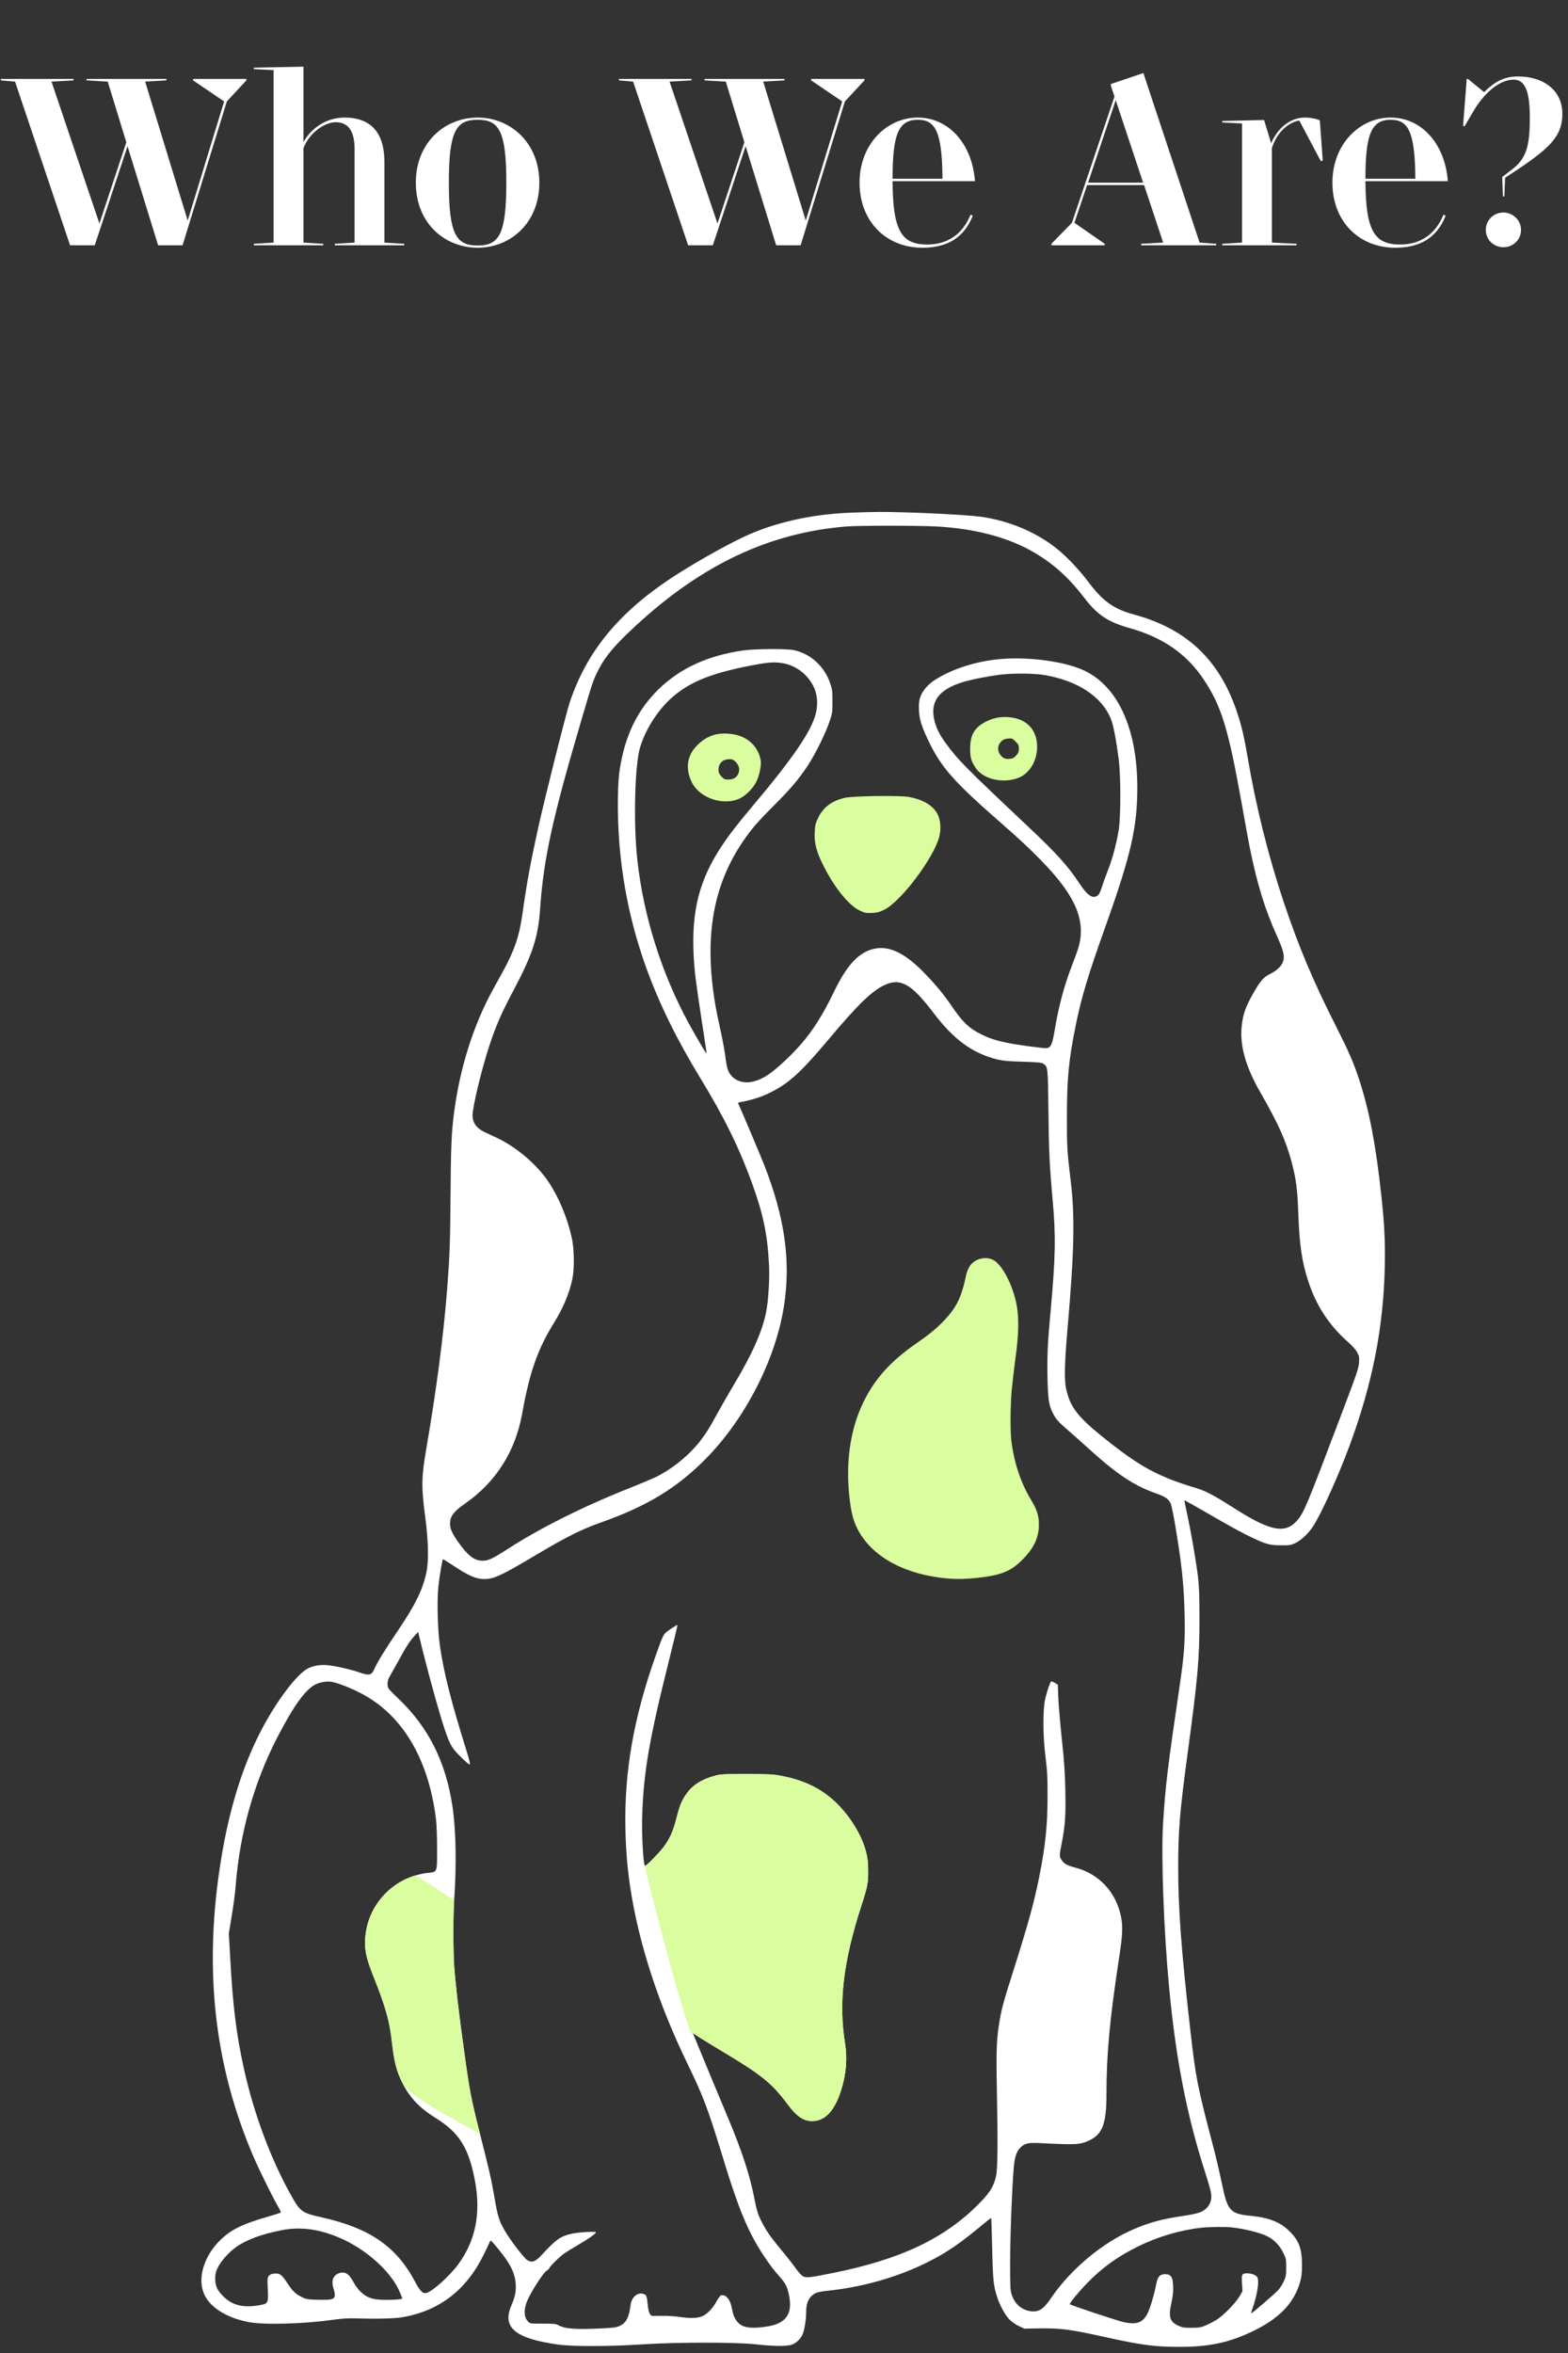 <svg width="218" height="327" viewBox="0 0 218 327" fill="none" xmlns="http://www.w3.org/2000/svg">
<rect x="0" y="0" width="218" height="327" fill="#333333" stroke="none"/>
<path d="M125.594 71.2C130.569 71.339 135.393 71.639 136.865 71.882C140.46 72.494 143.719 73.846 146.49 75.903C147.963 77.001 149.888 78.977 151.257 80.803C153.332 83.564 154.817 84.627 157.658 85.402C165.033 87.401 169.602 91.746 172.026 99.095C172.64 100.944 173 102.504 173.487 105.392C174.612 112.037 176.305 118.831 178.404 125.152C180.537 131.53 182.509 136.233 185.791 142.716C187.6 146.31 188.203 147.696 189.014 150.181C190.371 154.352 191.287 159.148 192.029 166C192.482 170.09 192.598 172.575 192.528 176.053C192.343 184.488 190.812 192.288 187.623 200.931C186.046 205.184 183.645 210.488 182.544 212.14C181.859 213.169 180.897 214.058 180.074 214.451C179.459 214.74 179.285 214.763 178.067 214.752C176.548 214.752 176.038 214.613 174.009 213.654C172.559 212.961 171.168 212.198 167.468 210.06C165.949 209.182 164.685 208.477 164.674 208.489C164.65 208.512 164.836 209.459 165.091 210.603C165.624 213.076 166.262 216.774 166.552 219.096C166.715 220.448 166.761 221.615 166.761 225.105C166.761 230.675 166.517 233.321 165.079 243.94C164.036 251.671 163.804 254.479 163.804 259.482C163.804 265.283 164.256 271.28 165.497 282.188C166.251 288.81 166.459 289.873 168.674 298.308C169.057 299.764 169.579 302.006 169.846 303.277C170.657 307.275 170.982 307.656 173.962 307.945C176.456 308.199 178.009 308.812 179.297 310.094C180.607 311.389 181.025 312.533 181.013 314.832C181.013 315.918 180.955 316.415 180.758 317.12C179.9 320.113 177.789 322.285 173.962 324.076C170.773 325.578 168.048 326.145 164.036 326.145C160.557 326.156 158.655 325.902 153.309 324.712C148.752 323.706 147.476 323.545 144.438 323.579L142.409 323.614L141.655 323.256C141.226 323.059 140.669 322.667 140.356 322.355C139.753 321.742 139.034 320.436 138.651 319.281C138.129 317.663 138.048 316.958 137.944 312.544C137.898 310.198 137.828 308.269 137.805 308.246C137.782 308.222 137.457 308.465 137.074 308.789C133.549 311.724 131.751 312.972 129.165 314.277C125.002 316.404 119.946 317.86 115.006 318.356C114.357 318.414 113.649 318.553 113.441 318.657C112.513 319.119 112.084 319.939 112.084 321.245C112.084 322.308 111.852 323.799 111.597 324.388C111.307 325.07 110.634 325.694 109.973 325.879C109.266 326.087 107.353 326.052 105.126 325.798C102.378 325.486 93.982 325.486 89.123 325.81C84.67 326.098 79.684 326.11 77.643 325.833C71.682 325.012 69.792 323.475 71.067 320.471C71.612 319.2 71.763 318.483 71.705 317.455C71.601 315.86 70.94 314.543 69.166 312.417C68.249 311.308 68.203 311.273 68.099 311.55C68.041 311.701 67.681 312.452 67.31 313.214C64.91 318.171 61.187 321.083 56.073 322.008C54.972 322.216 52.27 322.285 49.289 322.181C48.42 322.158 47.48 322.216 46.332 322.378C42.216 322.967 36.684 323.117 34.55 322.701C31.558 322.112 29.332 320.748 28.451 318.969C27.349 316.739 28.323 313.468 30.77 311.169C32.208 309.817 33.739 309.077 37.032 308.118C38.029 307.83 38.911 307.552 38.992 307.506C39.085 307.46 38.992 307.217 38.714 306.743C38.029 305.599 36.081 301.659 35.281 299.81C30.097 287.804 28.474 275.163 30.329 261.158C31.396 253.138 33.263 246.517 36.023 241.04C38.215 236.672 41.288 232.558 42.9 231.819C43.654 231.472 44.605 231.322 45.521 231.414C46.576 231.507 48.698 231.981 49.869 232.385C51.342 232.905 51.644 232.836 52.038 231.946C52.478 230.975 53.511 229.277 55.308 226.63C57.778 222.956 58.752 220.968 59.285 218.519C59.622 216.936 59.564 214.151 59.112 210.753C58.566 206.674 58.59 205.288 59.262 201.371C60.677 193.155 61.651 185.702 62.161 179.231C62.521 174.551 62.59 172.748 62.637 166.231C62.683 159.506 62.764 157.53 63.101 154.849C63.889 148.574 65.791 142.496 68.539 137.516C68.91 136.846 69.513 135.748 69.885 135.078C71.508 132.108 72.181 130.167 72.61 127.174C73.224 122.783 73.758 119.871 74.813 115.099C75.799 110.673 78.698 99.129 79.22 97.581C81.562 90.59 85.934 85.24 93.24 80.387C96.093 78.503 100.546 75.961 103.329 74.644C107.585 72.633 112.838 71.443 118.346 71.246C121.883 71.119 122.66 71.119 125.594 71.2ZM117.685 73.165C106.97 74.031 97.588 78.457 88.358 86.985C85.47 89.666 84.195 91.156 83.232 93.028C82.49 94.461 82.42 94.646 80.727 100.424C76.796 113.758 75.567 119.42 75.091 126.307C74.813 130.317 74.036 132.674 71.241 137.92C69.757 140.717 68.945 142.566 68.076 145.189C66.986 148.482 65.698 153.797 65.698 155.034C65.698 156.028 66.266 156.802 67.38 157.333C67.693 157.484 68.458 157.842 69.085 158.131C71.81 159.413 74.639 161.828 76.274 164.267C77.712 166.416 78.918 169.328 79.51 172.089C79.846 173.626 79.869 176.376 79.568 177.786C79.127 179.808 78.315 181.738 77.005 183.864C74.743 187.516 73.619 190.728 72.598 196.448C71.659 201.683 68.969 205.935 64.713 208.916C63.043 210.083 62.567 210.719 62.567 211.782C62.567 212.452 62.904 213.18 63.704 214.301C65.072 216.219 65.953 216.901 67.102 216.901C67.89 216.901 68.516 216.6 70.685 215.202C75.184 212.302 81.214 209.298 87.615 206.767C88.984 206.224 90.549 205.565 91.094 205.311C93.367 204.213 95.768 202.283 97.299 200.319C98.145 199.221 98.655 198.424 99.757 196.39C100.209 195.558 101.207 193.825 101.983 192.519C104.569 188.198 105.961 185.089 106.506 182.385C106.819 180.895 107.016 177.717 106.924 175.88C106.703 171.57 106.123 168.75 104.581 164.509C102.772 159.494 100.65 155.196 97.31 149.73C90.897 139.215 87.476 129.751 86.293 119.143C85.818 114.983 85.772 109.46 86.166 106.906C86.897 102.215 88.613 98.679 91.547 95.802C94.527 92.889 98.331 91.133 103.236 90.405C104.941 90.162 109.324 90.128 110.402 90.359C112.699 90.856 114.612 92.601 115.412 94.935C115.702 95.767 115.737 96.009 115.737 97.477C115.737 99.049 115.725 99.129 115.296 100.366C114.716 102.041 113.36 104.791 112.316 106.375C111.04 108.304 109.915 109.633 107.619 111.921C106.471 113.065 105.172 114.44 104.743 114.983C99.351 121.651 97.704 129.358 99.455 139.654C99.583 140.416 99.919 142.057 100.198 143.294C100.464 144.53 100.754 146.079 100.835 146.737C100.905 147.384 101.044 148.182 101.137 148.494C101.578 149.973 103.085 150.724 104.767 150.296C106.147 149.938 107.295 149.164 109.405 147.153C112.177 144.507 113.928 142.011 115.946 137.84C117.627 134.338 119.193 132.559 121.141 131.958C123.321 131.276 125.582 132.247 128.342 135.043C130.012 136.742 131.23 138.209 132.354 139.873C133.827 142.046 134.72 142.901 136.494 143.779C137.515 144.287 138.512 144.611 139.915 144.9C141.469 145.223 145.342 145.743 145.586 145.663C146.154 145.489 146.305 145.119 146.653 143.039C147.244 139.608 147.963 136.95 149.088 134.038C149.935 131.831 150.109 131.253 150.224 130.248C150.688 126.03 147.824 121.905 139.277 114.463C132.586 108.616 130.847 106.652 129.061 102.908C128.11 100.897 127.82 99.961 127.762 98.667C127.704 97.338 127.89 96.668 128.551 95.79C129.119 95.027 129.954 94.415 131.357 93.71C133.792 92.497 136.749 91.722 139.66 91.549C143.313 91.318 147.766 91.93 150.352 93.017C155.281 95.073 158.122 101.082 158.122 109.437C158.122 114.972 157.24 118.82 153.657 128.85C151.28 135.529 150.364 138.544 149.598 142.3C148.589 147.246 148.334 149.857 148.334 155.138C148.323 159.332 148.369 160.072 148.856 164.082C149.459 169.004 149.355 173.915 148.427 184.546C148.01 189.318 147.952 191.629 148.195 192.854C148.74 195.524 149.795 196.899 153.657 199.972C158.516 203.855 161.079 205.242 166.274 206.79C167.596 207.183 168.779 207.807 171.388 209.471C176.571 212.799 178.647 213.226 180.329 211.32C181.268 210.257 181.662 209.309 186.382 196.852C188.655 190.855 188.887 190.185 188.945 189.388C188.991 188.579 188.968 188.452 188.678 187.92C188.493 187.574 187.994 187.007 187.426 186.51C184.793 184.188 183.007 181.472 181.906 178.11C181.013 175.394 180.665 173.06 180.503 168.658C180.387 165.33 180.213 163.955 179.633 161.724C178.833 158.616 177.801 156.293 175.18 151.729C173.185 148.251 172.362 145.316 172.629 142.67C172.803 140.936 173.174 139.896 174.31 137.92C175.261 136.268 175.667 135.806 176.595 135.344C177.58 134.847 178.23 134.211 178.415 133.529C178.624 132.802 178.415 132.016 177.453 129.89C175.864 126.354 174.797 122.887 173.777 117.907C173.649 117.306 173.151 114.59 172.675 111.886C170.785 101.29 169.846 98.193 167.387 94.484C165.021 90.902 161.705 88.591 157.078 87.297C154.028 86.43 152.579 85.471 150.758 83.091C148.613 80.294 146.49 78.365 143.777 76.781C140.24 74.701 135.613 73.465 130.232 73.165C127.762 73.026 119.366 73.026 117.685 73.165ZM104.546 92.462C98.737 93.571 95.675 94.842 93.147 97.188C91.303 98.91 89.68 101.521 88.984 103.89C88.242 106.432 88.045 114.452 88.613 119.536C89.471 127.301 91.953 135.205 95.721 142.15C96.51 143.606 98.157 146.414 98.215 146.414C98.261 146.414 98.191 145.894 97.519 141.56C96.695 136.118 96.556 134.997 96.44 132.767C96.127 126.562 97.24 122.24 100.337 117.583C101.473 115.873 102.447 114.625 104.767 111.863C110.252 105.358 112.803 101.614 113.418 99.176C113.754 97.835 113.638 96.46 113.104 95.397C112.188 93.571 110.495 92.37 108.512 92.115C107.469 91.988 106.68 92.058 104.546 92.462ZM138.906 93.779C137.097 94.022 134.952 94.45 133.746 94.831C130.569 95.825 129.339 97.454 129.873 99.95C130.105 101.048 130.545 101.972 131.427 103.197C133.12 105.543 134.175 106.617 143.093 115.018C146.885 118.589 148.439 120.31 150.004 122.668C151.257 124.563 151.976 125.013 152.706 124.366C152.81 124.274 153.031 123.8 153.182 123.315C153.332 122.829 153.692 121.824 153.993 121.061C154.631 119.478 155.234 117.213 155.536 115.33C155.837 113.435 155.837 107.773 155.524 105.45C155.165 102.665 154.77 100.666 154.422 99.834C153.147 96.795 149.865 94.634 145.308 93.826C143.8 93.56 140.773 93.537 138.906 93.779ZM123.031 136.869C121.233 137.689 119.32 139.55 115.087 144.576C111.272 149.118 109.602 150.62 106.9 151.926C105.752 152.48 104.465 152.885 102.83 153.185C102.679 153.22 102.586 153.277 102.621 153.324C102.749 153.532 105.787 160.708 106.251 161.898C109.127 169.27 109.962 175.244 108.999 181.484C107.84 188.949 103.595 197.211 98.064 202.792C94.086 206.813 89.877 209.355 83.499 211.597C80.89 212.521 78.721 213.596 74.802 215.93C69.653 218.992 68.69 219.443 67.322 219.443C66.162 219.443 65.118 218.981 62.822 217.444C62.161 217.005 61.605 216.67 61.582 216.693C61.489 216.785 61.06 219.293 60.944 220.529C60.735 222.505 60.851 226.561 61.164 228.745C61.721 232.558 62.695 236.372 64.933 243.559C65.316 244.795 65.397 245.211 65.281 245.211C65.188 245.211 64.632 244.726 64.04 244.137C62.822 242.947 62.544 242.461 61.813 240.289C61.141 238.29 59.773 233.402 58.914 229.97L58.126 226.792L57.639 227.335C56.955 228.075 56.491 228.803 55.354 230.883C54.809 231.865 54.253 232.859 54.125 233.078C53.847 233.529 53.8 234.269 54.021 234.65C54.102 234.789 54.717 235.424 55.401 236.071C59.575 240.035 62.011 244.911 62.915 251.105C63.402 254.456 63.483 259.193 63.147 263.989C62.996 266.034 63.008 271.199 63.147 273.268C63.333 275.798 63.773 279.623 64.492 284.788C65.292 290.647 65.49 291.652 66.742 296.575C68.099 301.902 68.308 302.861 68.771 305.53C69.189 307.991 69.386 308.604 70.151 309.956C70.894 311.261 72.842 313.804 73.306 314.092C73.955 314.485 74.419 314.335 75.265 313.422C77.318 311.204 77.886 310.799 79.405 310.441C80.287 310.221 82.861 310.071 82.861 310.221C82.861 310.406 81.829 311.134 80.437 311.943C79.718 312.359 78.837 312.902 78.478 313.145C77.828 313.584 76.367 315.028 76.367 315.236C76.367 315.283 76.193 315.433 75.984 315.572C75.59 315.803 74.175 317.952 73.491 319.339C72.795 320.725 72.772 321.985 73.41 322.62C73.7 322.921 73.723 322.921 75.474 322.921C76.9 322.921 77.306 322.955 77.585 323.117C78.605 323.672 80.031 323.764 83.905 323.568C85.401 323.487 85.783 323.429 86.201 323.221C87.082 322.771 87.442 322.077 87.674 320.321C87.801 319.292 88.566 318.587 89.355 318.761C89.854 318.865 89.946 319.073 90.039 320.194C90.132 321.211 90.352 321.8 90.665 321.835C90.735 321.846 91.35 321.846 92.022 321.835C92.706 321.811 93.82 321.892 94.573 321.996C95.988 322.204 96.962 322.17 97.635 321.892C98.284 321.627 99.084 320.806 99.583 319.893C99.826 319.443 100.128 319.027 100.244 318.992C100.812 318.819 101.427 319.431 101.659 320.39C101.728 320.702 101.844 321.176 101.902 321.453C102.099 322.251 102.586 322.909 103.224 323.221C103.92 323.556 105.172 323.579 106.866 323.279C109.289 322.851 110.194 321.523 109.718 319.084C109.452 317.744 109.243 317.328 108.188 316.161C107.074 314.913 105.59 312.706 104.616 310.845C103.213 308.142 102.192 305.403 100.244 299.001C98.4 293.004 97.704 291.167 95.64 286.926C91.547 278.514 88.81 270.101 87.627 262.313C87.221 259.621 87.024 257.264 86.954 254.282C86.769 246.251 88.103 238.648 91.21 229.947C92.266 226.989 92.208 227.093 93.228 226.388C93.727 226.053 94.144 225.798 94.179 225.833C94.214 225.856 93.715 227.959 93.077 230.49C90.271 241.652 89.471 246.298 89.285 252.376C89.193 255.103 89.448 259.309 89.691 259.309C89.865 259.309 91.663 257.472 92.243 256.709C93.101 255.576 93.588 254.49 94.04 252.711C94.492 250.92 94.736 250.319 95.374 249.383C96.232 248.123 97.461 247.314 99.293 246.806C100.14 246.563 100.441 246.54 103.735 246.54C106.68 246.54 107.469 246.575 108.431 246.76C111.864 247.384 114.322 248.609 116.433 250.712C118.3 252.584 119.819 255.114 120.387 257.287C120.63 258.223 120.688 258.72 120.7 259.944C120.712 261.724 120.63 262.14 119.714 264.971C117.233 272.655 116.572 278.294 117.488 283.979C117.824 286.082 117.639 288.313 116.943 290.485C116.061 293.235 114.844 294.622 113.174 294.76C111.84 294.876 110.843 294.24 109.452 292.369C107.306 289.503 105.891 288.359 100.638 285.216C99.34 284.442 97.844 283.529 97.31 283.182L96.336 282.558L97.148 284.534C97.948 286.487 99.189 289.491 101.264 294.437C103.155 298.955 104.233 302.237 104.836 305.31C105.207 307.263 105.381 307.783 106.007 308.985C106.645 310.187 107.19 310.949 108.779 312.868C109.463 313.688 110.31 314.774 110.658 315.271C111.005 315.768 111.458 316.253 111.655 316.346C112.107 316.577 112.559 316.531 115.621 315.918C125.327 313.988 131.566 310.996 136.39 305.958C137.689 304.606 138.187 303.762 138.489 302.387C138.709 301.359 138.744 297.684 138.593 290.277C138.489 284.938 138.547 283.309 138.988 280.744C139.301 278.964 139.521 278.179 140.959 273.649C142.977 267.27 143.754 264.462 144.496 260.788C145.354 256.489 145.644 253.624 145.644 249.487C145.644 246.945 145.598 246.055 145.366 244.229C144.983 241.213 144.96 237.573 145.331 236.025C145.621 234.823 146.038 233.656 146.177 233.656C146.235 233.656 146.456 233.76 146.676 233.887L147.07 234.118L147.14 236.002C147.186 237.03 147.407 239.642 147.638 241.803C147.963 244.853 148.068 246.425 148.114 248.874C148.184 252.306 148.091 253.681 147.627 256.073C147.267 257.853 147.267 258.026 147.604 258.5C147.94 259.02 148.357 259.24 149.482 259.54C152.822 260.407 155.199 262.983 155.872 266.438C156.127 267.802 156.069 268.992 155.57 272.205C154.283 280.64 153.831 285.505 153.831 291.063C153.831 295.107 153.286 296.575 151.477 297.441C150.19 298.054 149.645 298.088 144.658 297.834C143.012 297.753 142.559 297.834 141.945 298.377C141.388 298.874 141.087 299.671 140.959 301.047C140.715 303.623 140.437 310.869 140.437 314.428C140.437 317.652 140.46 318.275 140.634 318.83C141.029 320.078 141.887 320.899 143.058 321.153C144.31 321.407 145.006 321.014 146.073 319.443C148.845 315.352 153.309 311.62 157.681 309.771C159.896 308.823 161.601 308.373 164.534 307.945C165.416 307.818 166.413 307.61 166.749 307.483C167.955 307.032 168.547 306.073 168.384 304.814C168.338 304.478 167.967 303.173 167.561 301.925C165.021 294.056 163.468 286.14 162.54 276.18C161.798 268.287 161.415 257.957 161.705 253.358C162.03 248.17 162.32 245.731 164.024 234.165C164.65 229.901 164.778 228.11 164.697 224.412C164.604 220.31 164.326 217.606 163.444 212.279C163.189 210.719 162.888 209.24 162.772 208.974C162.482 208.327 161.972 207.969 160.731 207.541C157.623 206.443 155.304 204.907 151.222 201.197C150.329 200.388 149.1 199.291 148.497 198.771C147.105 197.569 146.827 197.245 146.386 196.402C145.829 195.304 145.702 194.484 145.632 191.456C145.563 188.602 145.667 186.43 146.073 182.131C146.746 174.828 146.804 171.697 146.351 166.786C145.911 161.898 145.818 159.899 145.76 154.167C145.702 148.355 145.679 148.239 145.064 147.835C144.786 147.662 144.38 147.615 142.177 147.546C140.17 147.488 139.417 147.419 138.651 147.234C135.172 146.356 132.621 144.495 129.768 140.74C126.753 136.765 125.211 135.875 123.031 136.869ZM43.944 234.049C42.529 234.696 40.859 236.984 38.551 241.456C35.304 247.742 33.333 254.768 32.765 262.082C32.695 263.007 32.452 264.867 32.219 266.23L31.814 268.703L32.011 272.181C32.359 278.641 32.846 282.627 33.878 287.33C35.258 293.663 37.647 300.076 40.534 305.206C41.74 307.344 42.03 307.552 44.605 308.118C51.354 309.609 55.099 312.174 57.697 317.074C58.404 318.414 58.764 318.772 59.274 318.657C60.086 318.483 62.498 316.311 63.681 314.716C66.093 311.458 66.87 307.668 66.058 303.207C65.2 298.516 63.878 296.39 60.538 294.321C58.335 292.958 56.978 291.525 55.969 289.514C55.122 287.827 54.798 286.545 54.496 283.887C54.183 280.917 53.603 278.86 51.91 274.643C50.751 271.754 50.542 270.402 50.913 268.264C51.528 264.751 54.125 261.793 57.546 260.695C58.138 260.511 58.996 260.314 59.448 260.279C60.828 260.141 60.77 260.291 60.77 256.917C60.77 255.299 60.7 253.52 60.619 252.838C59.645 244.899 56.34 238.995 51.133 235.852C49.614 234.927 47.283 233.945 46.1 233.725C45.521 233.621 44.581 233.76 43.944 234.049ZM167.074 309.586C164.152 309.898 161.032 310.811 158.261 312.174C155.396 313.584 153.286 315.098 151.164 317.27C150.027 318.437 148.729 320.009 148.729 320.217C148.729 320.321 155.095 322.435 156.15 322.69C158.04 323.117 158.887 322.817 159.571 321.442C159.942 320.667 160.464 318.899 160.789 317.27C160.974 316.369 161.287 316.045 161.995 316.045C162.876 316.045 163.108 316.484 163.108 318.183C163.108 318.622 163.004 319.431 162.876 319.974C162.424 321.95 162.621 322.643 163.781 323.186C164.372 323.464 164.581 323.498 165.659 323.498C166.761 323.487 166.958 323.452 167.7 323.14C168.153 322.944 168.825 322.586 169.208 322.343C170.159 321.719 171.771 320.067 172.304 319.165L172.745 318.414L172.675 317.34C172.594 316.057 172.652 315.93 173.394 315.93C174.02 315.93 174.646 316.172 174.809 316.484C175.11 317.039 174.786 319.003 174.078 320.979C173.985 321.257 173.928 321.476 173.962 321.476C174.113 321.476 177.406 318.634 177.766 318.195C177.998 317.929 178.323 317.397 178.496 317.016C178.786 316.404 178.821 316.207 178.821 315.121C178.821 313.942 178.81 313.861 178.381 313.018C177.905 312.047 177.128 311.25 176.212 310.788C175.203 310.279 173.011 309.736 171.226 309.54C170.333 309.447 168.141 309.47 167.074 309.586ZM39.224 309.921C36.406 310.464 34.284 311.25 32.822 312.278C31.825 312.995 30.747 314.196 30.294 315.109C29.981 315.745 29.923 315.999 29.923 316.681C29.923 317.686 30.213 318.31 31.072 319.154C32.382 320.436 33.947 320.783 36.336 320.309C37.264 320.124 37.334 319.963 37.229 318.091C37.16 316.681 37.171 316.542 37.368 316.288C37.531 316.092 37.739 315.999 38.169 315.964C38.899 315.895 39.189 316.115 40.001 317.363C40.697 318.437 41.137 318.842 42.042 319.269C42.621 319.535 42.842 319.57 44.303 319.604C46.135 319.639 46.483 319.547 46.541 319.015C46.564 318.83 46.495 318.449 46.402 318.16C46.019 317.039 46.263 316.242 47.086 315.93C47.944 315.606 48.524 315.964 49.185 317.212C49.452 317.709 49.846 318.229 50.24 318.587C51.122 319.385 51.933 319.627 53.742 319.616C54.485 319.616 55.285 319.581 55.517 319.535L55.946 319.454L55.621 318.634C54.589 316.011 51.4 312.983 47.91 311.308C44.836 309.84 41.995 309.389 39.224 309.921Z" fill="white"/>
<path d="M63.147 273.271C63.008 271.202 62.996 266.037 63.147 263.992C62.695 264.026 58.138 260.514 57.546 260.698C54.125 261.796 51.528 264.754 50.913 268.267C50.542 270.405 50.751 271.757 51.91 274.646C53.603 278.863 54.183 280.92 54.496 283.89C54.798 286.548 55.123 287.83 55.969 289.517C56.978 291.528 64.539 295.214 66.742 296.578C65.49 291.655 65.293 290.65 64.492 284.791C63.773 279.626 63.333 275.801 63.147 273.271Z" fill="#DAFDA0"/>
<path d="M89.692 259.306C89.448 259.306 96.243 285.282 96.336 282.555L97.31 283.179C97.844 283.526 99.34 284.438 100.639 285.213C105.892 288.356 107.306 289.5 109.452 292.365C110.843 294.237 111.841 294.873 113.174 294.757C114.844 294.619 116.062 293.232 116.943 290.482C117.639 288.309 117.824 286.079 117.488 283.976C116.572 278.291 117.233 272.652 119.715 264.968C120.631 262.137 120.712 261.721 120.7 259.941C120.689 258.716 120.631 258.219 120.387 257.283C119.819 255.111 118.3 252.58 116.433 250.708C114.322 248.605 111.864 247.381 108.431 246.757C107.469 246.572 106.68 246.537 103.735 246.537C100.441 246.537 100.14 246.56 99.293 246.803C97.461 247.311 96.232 248.12 95.374 249.38C94.736 250.316 94.492 250.916 94.04 252.708C93.588 254.487 93.101 255.573 92.243 256.706C91.663 257.468 89.865 259.306 89.692 259.306Z" fill="#DAFDA0"/>
<path d="M126.405 110.756C128.423 111.149 129.745 111.969 130.371 113.182C130.766 113.957 130.858 115.205 130.592 116.256C129.861 119.191 125.257 125.292 122.927 126.436C122.266 126.76 121.952 126.841 121.222 126.875C120.41 126.91 120.248 126.875 119.552 126.552C117.986 125.824 115.957 123.293 114.392 120.127C113.487 118.29 113.197 117.146 113.267 115.667C113.313 114.685 113.371 114.442 113.742 113.668C114.45 112.189 115.644 111.287 117.476 110.871C118.613 110.606 125.211 110.525 126.405 110.756Z" fill="#DAFDA0"/>
<path d="M101.995 102.051C104.024 102.386 105.52 103.865 105.775 105.784C105.857 106.408 105.555 107.817 105.161 108.626C104.709 109.551 103.653 110.614 102.784 110.995C100.534 112 97.31 110.914 96.22 108.788C95.211 106.824 95.513 104.894 97.055 103.449C98.458 102.132 99.919 101.716 101.995 102.051ZM100.603 105.68C100.256 105.864 99.954 106.304 99.908 106.72C99.85 107.251 99.931 107.494 100.302 107.91C100.661 108.291 100.766 108.337 101.264 108.337C101.96 108.337 102.412 108.06 102.656 107.505C102.888 106.928 102.76 106.361 102.285 105.888C101.972 105.576 101.809 105.506 101.427 105.506C101.16 105.506 100.789 105.587 100.603 105.68Z" fill="#DAFDA0"/>
<path d="M141.052 99.786C142.942 100.202 144.078 101.543 144.183 103.496C144.287 105.506 143.278 107.378 141.713 108.048C139.614 108.938 136.773 108.349 135.694 106.789C135.045 105.841 134.871 105.298 134.882 104.062C134.882 102.155 135.462 101.138 136.993 100.329C138.257 99.659 139.602 99.474 141.052 99.786ZM139.196 103.045C138.709 103.542 138.628 104.258 139.011 104.813C139.382 105.356 139.741 105.529 140.379 105.46C140.785 105.425 140.97 105.333 141.272 104.998C141.585 104.651 141.655 104.489 141.655 104.05C141.655 103.576 141.597 103.461 141.191 103.056C140.75 102.606 140.704 102.594 140.136 102.64C139.683 102.687 139.463 102.779 139.196 103.045Z" fill="#DAFDA0"/>
<path d="M138.013 175.056C139.312 175.646 140.866 178.639 141.376 181.539C141.678 183.272 141.631 185.41 141.202 188.588C141.005 190.078 140.761 192.1 140.669 193.083C140.472 195.151 140.437 198.849 140.611 200.258C140.993 203.309 141.933 206.117 143.382 208.497C144.182 209.826 144.438 210.647 144.438 211.895C144.426 213.72 143.753 215.142 142.118 216.783C140.541 218.366 139.184 218.909 135.972 219.267C133.92 219.486 132.528 219.486 130.731 219.255C125.048 218.527 120.769 215.916 119.041 212.114C118.612 211.178 118.369 210.219 118.172 208.705C117.499 203.563 118.137 198.779 120.027 194.885C121.616 191.615 123.808 189.177 127.414 186.681C129.165 185.468 130.174 184.647 131.229 183.55C133.003 181.678 133.699 180.256 134.337 177.125C134.418 176.767 134.639 176.247 134.824 175.958C135.485 174.964 136.911 174.56 138.013 175.056Z" fill="#DAFDA0"/>
<path d="M21.982 34.087H25.382L31.536 14.095L34.256 11.171V10.967H26.844V11.171L31.162 14.095L26.096 30.653L20.18 11.341L23.138 11.171V10.967H12.02V11.171L14.978 11.341L17.562 19.773L13.822 31.061L7.158 11.341L10.218 11.171V10.967H0.12V11.171L2.092 11.341L9.742 34.087H13.176L17.732 20.317L21.982 34.087ZM56.2 34.087V33.883L53.446 33.713V22.527C53.446 18.481 51.61 16.339 47.904 16.339C45.388 16.339 43.314 17.767 42.192 19.739V9.267L35.29 9.403V9.607L38.044 9.743V33.713L35.29 33.883V34.087H44.946V33.883L42.192 33.713V20.589C43.076 18.311 45.252 16.985 46.68 16.985C48.346 16.985 49.298 18.107 49.298 20.725V33.713L46.544 33.883V34.087H56.2ZM74.984 25.383C74.984 19.807 70.938 16.339 66.416 16.339C61.826 16.339 57.814 19.807 57.814 25.383C57.814 31.027 61.826 34.427 66.416 34.427C70.938 34.427 74.984 31.027 74.984 25.383ZM70.394 25.383C70.394 32.591 69.374 34.121 66.416 34.121C63.424 34.121 62.404 32.591 62.404 25.383C62.404 18.175 63.424 16.645 66.416 16.645C69.374 16.645 70.394 18.175 70.394 25.383ZM107.912 34.087H111.312L117.466 14.095L120.186 11.171V10.967H112.774V11.171L117.092 14.095L112.026 30.653L106.11 11.341L109.068 11.171V10.967H97.95V11.171L100.908 11.341L103.492 19.773L99.752 31.061L93.088 11.341L96.148 11.171V10.967H86.05V11.171L88.022 11.341L95.672 34.087H99.106L103.662 20.317L107.912 34.087ZM135.247 29.973L134.941 29.837C133.785 32.693 131.575 33.985 128.923 33.985C125.353 33.985 124.129 32.115 124.095 25.179H135.553C135.145 19.875 131.813 16.339 127.597 16.339C123.313 16.339 119.505 20.011 119.505 25.383C119.505 30.755 123.177 34.427 128.243 34.427C131.677 34.427 134.023 33.067 135.247 29.973ZM127.597 16.645C129.977 16.645 130.997 18.141 131.031 24.839H124.095C124.095 18.753 124.877 16.645 127.597 16.645ZM153.589 33.883L149.373 30.959L151.141 25.723H159.063L161.715 33.713L158.655 33.883V34.087H169.093V33.883L166.781 33.713L158.961 10.151L154.439 11.681V11.885L154.949 13.415L149.033 30.959L146.177 33.883V34.087H153.589V33.883ZM151.277 25.383L155.119 13.925L158.927 25.383H151.277ZM180.265 34.087V33.883L176.831 33.713V20.589C177.579 18.175 179.347 16.951 180.639 16.747L183.631 22.391L183.903 22.323L183.495 16.713C182.883 16.475 182.203 16.339 181.387 16.339C179.517 16.339 177.681 17.665 176.729 19.909L175.743 16.679L169.929 16.815V17.019L172.683 17.155V33.713L169.929 33.883V34.087H180.265ZM200.99 29.973L200.684 29.837C199.528 32.693 197.318 33.985 194.666 33.985C191.096 33.985 189.872 32.115 189.838 25.179H201.296C200.888 19.875 197.556 16.339 193.34 16.339C189.056 16.339 185.248 20.011 185.248 25.383C185.248 30.755 188.92 34.427 193.986 34.427C197.42 34.427 199.766 33.067 200.99 29.973ZM193.34 16.645C195.72 16.645 196.74 18.141 196.774 24.839H189.838C189.838 18.753 190.62 16.645 193.34 16.645ZM209.156 27.287L209.258 24.703L210.958 23.581C215.888 20.317 217.214 18.651 217.214 15.795C217.214 12.565 214.596 10.627 211.06 10.627C209.122 10.627 207.83 11.341 206.334 12.803L204.09 10.967H203.92L203.41 17.495L203.614 17.563L204.872 15.421C206.3 13.007 208.408 11.069 210.448 11.069C212.148 11.069 212.692 12.973 212.692 16.373C212.692 20.385 212.182 22.085 210.142 23.615L208.85 24.601L208.952 27.287H209.156ZM211.468 31.945C211.468 30.551 210.278 29.531 209.02 29.531C207.728 29.531 206.572 30.551 206.572 31.945C206.572 33.407 207.762 34.359 209.02 34.359C210.278 34.359 211.468 33.407 211.468 31.945Z" fill="white"/>
</svg>
